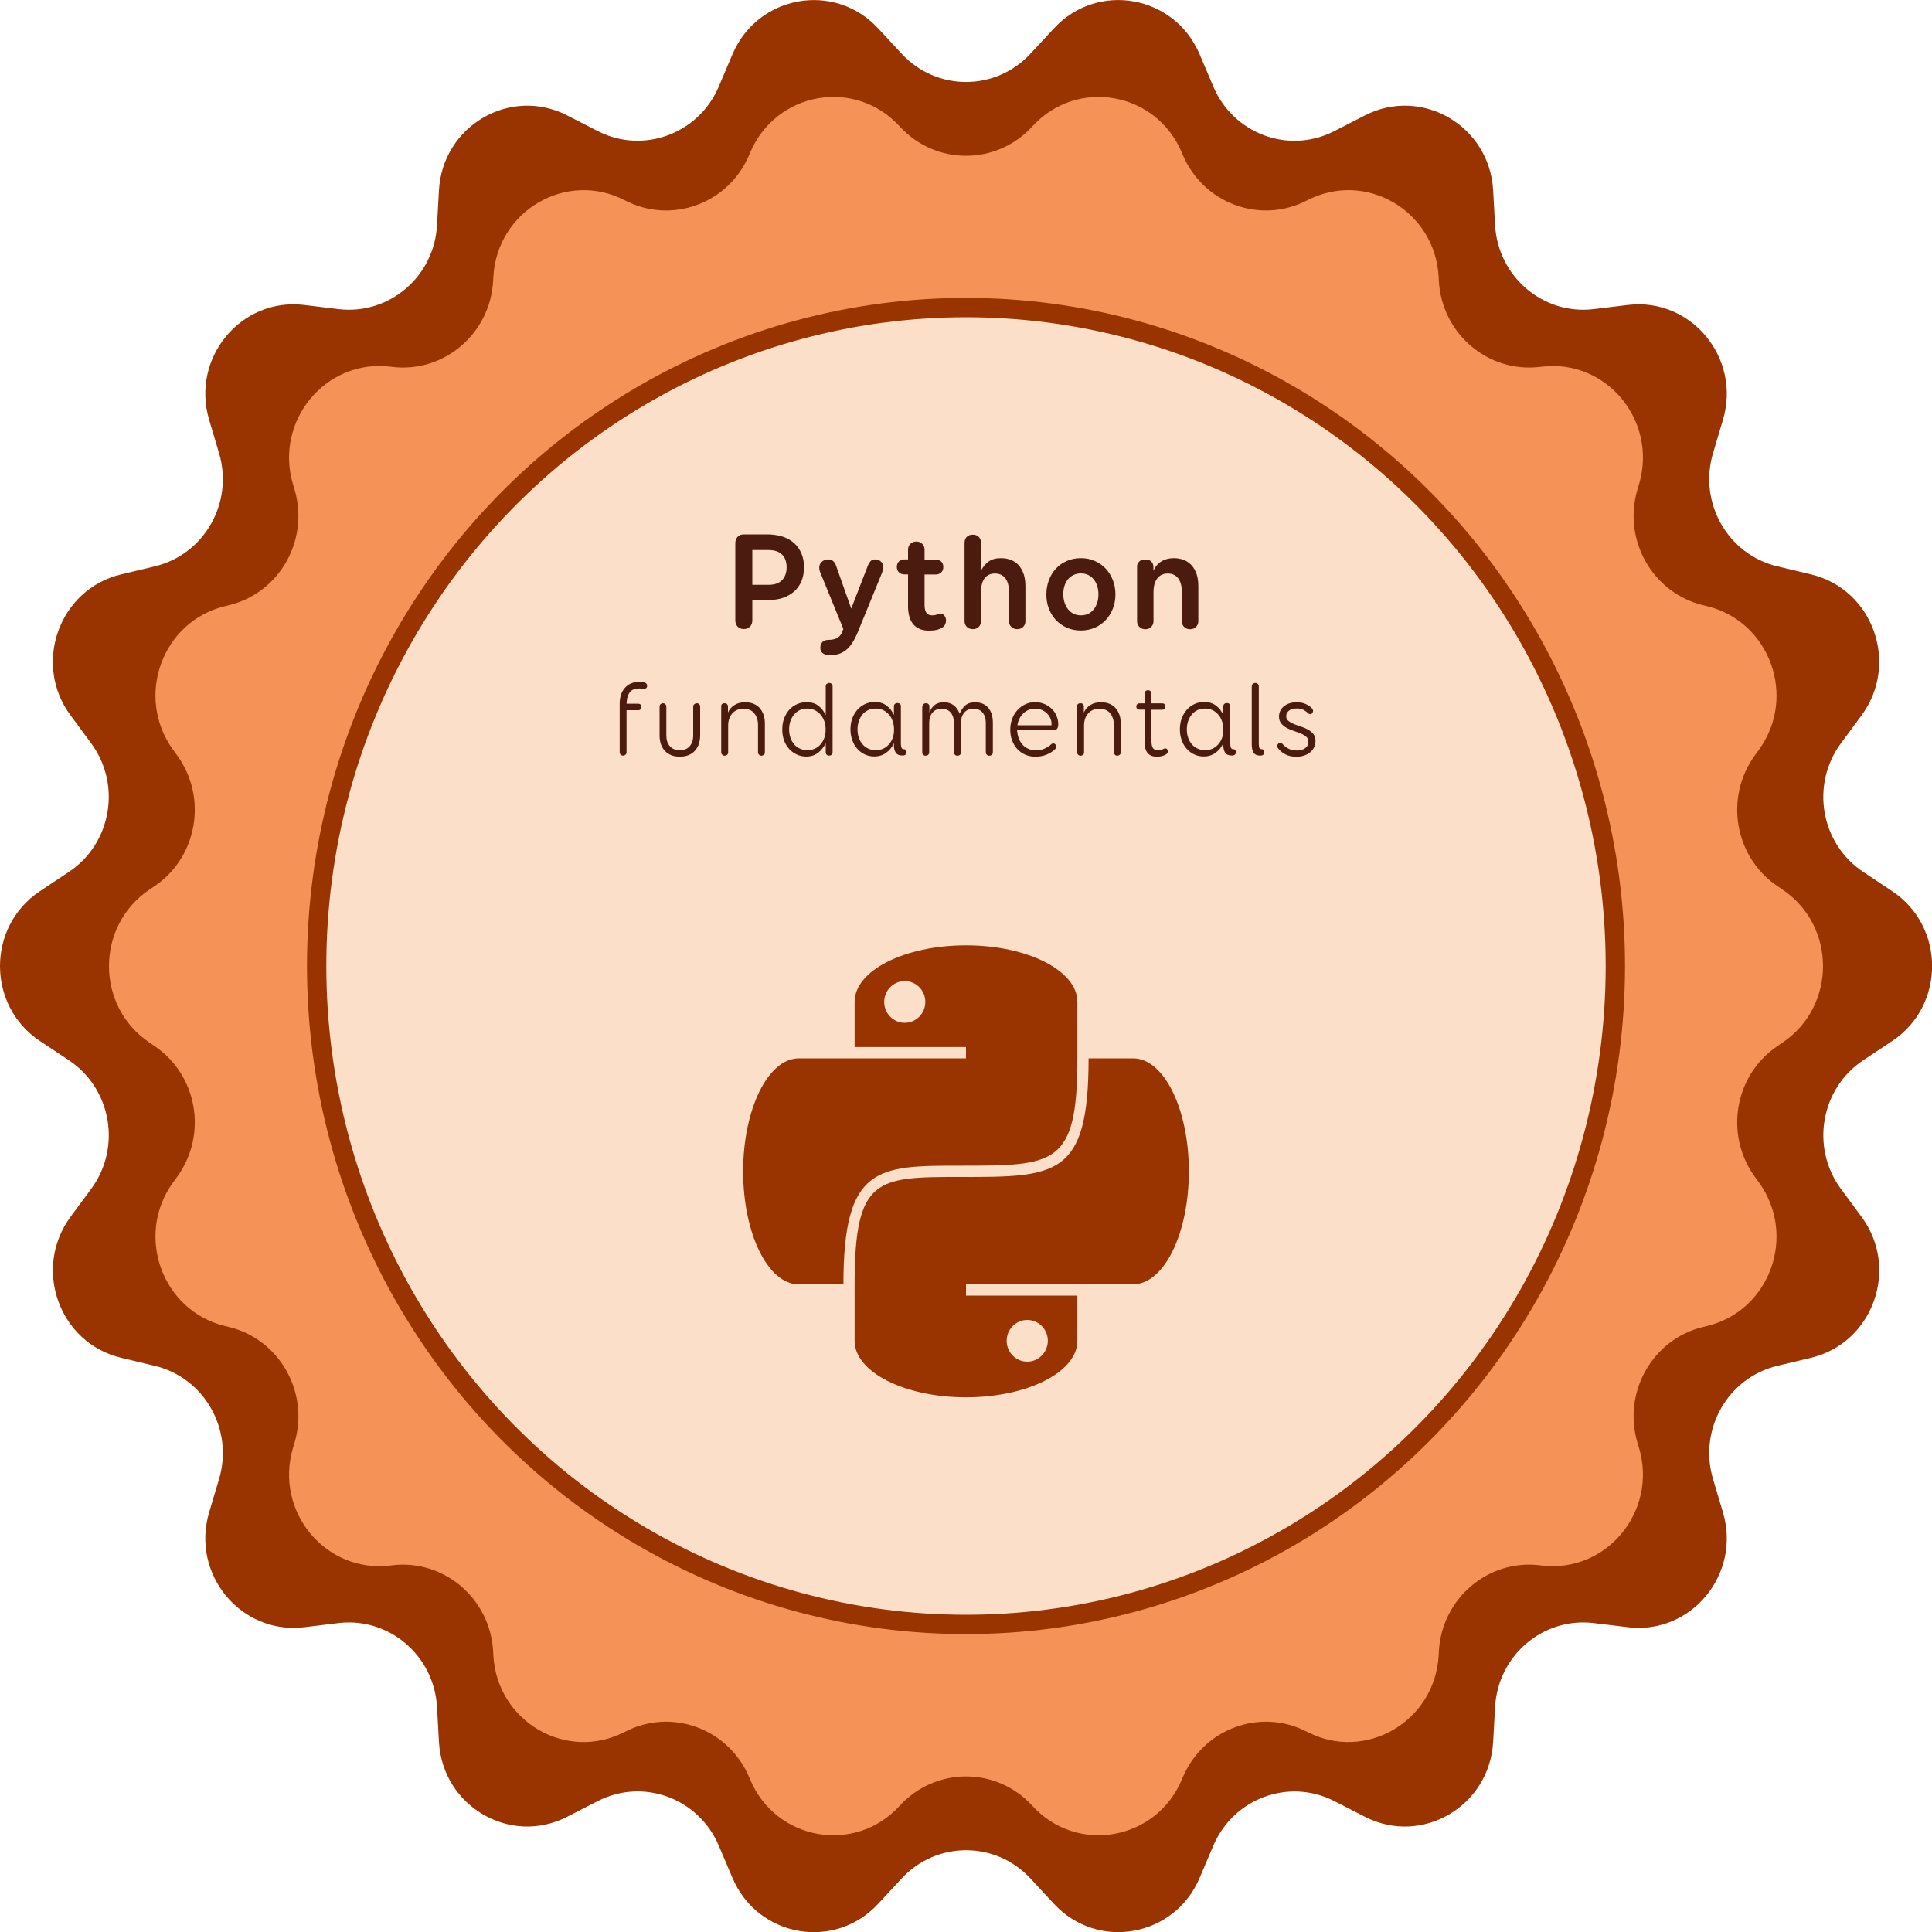 <?xml version="1.0" encoding="utf-8"?>
<!-- Generator: Adobe Illustrator 25.4.1, SVG Export Plug-In . SVG Version: 6.00 Build 0)  -->
<svg version="1.1" id="Capa_1" xmlns="http://www.w3.org/2000/svg" xmlns:xlink="http://www.w3.org/1999/xlink" x="0px" y="0px"
	 viewBox="0 0 200 200" style="enable-background:new 0 0 200 200;" xml:space="preserve">
<style type="text/css">
	.st0{fill:#993300;}
	.st1{fill:#F49257;}
	.st2{fill:#FCDFC9;}
	.st3{fill:#4C1B0F;}
	.st4{fill:#FCDFC9;stroke:#993300;stroke-width:2;stroke-miterlimit:10;}
	.st5{clip-path:url(#SVGID_00000093876871400516279940000012118360543253262757_);}
</style>
<g>
	<path class="st0" d="M106.67,5.56l2.44-2.63c4.51-4.87,12.48-3.45,15.08,2.7l1.41,3.32c2.08,4.92,7.82,7.04,12.53,4.62l3.18-1.63
		c5.89-3.01,12.89,1.09,13.26,7.76l0.2,3.61c0.3,5.34,4.98,9.32,10.21,8.69l3.54-0.43c6.55-0.79,11.74,5.49,9.84,11.89l-1.03,3.46
		c-1.52,5.12,1.53,10.49,6.67,11.71l3.47,0.83c6.42,1.53,9.18,9.23,5.24,14.59l-2.14,2.9c-3.16,4.29-2.1,10.38,2.32,13.32l2.98,1.98
		c5.52,3.66,5.52,11.86,0,15.52l-2.98,1.98c-4.41,2.93-5.48,9.03-2.32,13.32l2.14,2.9c3.95,5.35,1.18,13.06-5.24,14.59l-3.47,0.83
		c-5.14,1.22-8.19,6.59-6.67,11.71l1.03,3.46c1.9,6.4-3.29,12.68-9.84,11.89l-3.54-0.43c-5.24-0.63-9.92,3.35-10.21,8.69l-0.2,3.61
		c-0.37,6.67-7.37,10.77-13.26,7.76l-3.18-1.63c-4.71-2.41-10.45-0.29-12.53,4.62l-1.41,3.32c-2.6,6.14-10.56,7.57-15.08,2.7
		l-2.44-2.63c-3.61-3.9-9.72-3.9-13.33,0l-2.44,2.63c-4.51,4.87-12.48,3.45-15.08-2.7l-1.41-3.32c-2.08-4.92-7.82-7.04-12.53-4.62
		l-3.18,1.63c-5.89,3.01-12.89-1.09-13.26-7.76l-0.2-3.61c-0.3-5.34-4.98-9.32-10.21-8.69l-3.54,0.43
		c-6.55,0.79-11.74-5.49-9.84-11.89l1.03-3.46c1.52-5.12-1.53-10.49-6.67-11.71l-3.47-0.83c-6.42-1.53-9.18-9.23-5.24-14.59
		l2.14-2.9c3.16-4.29,2.1-10.38-2.32-13.32l-2.98-1.98c-5.52-3.66-5.52-11.86,0-15.52l2.98-1.98c4.41-2.93,5.48-9.03,2.32-13.32
		l-2.14-2.9c-3.95-5.35-1.18-13.06,5.24-14.59l3.47-0.83c5.14-1.22,8.19-6.59,6.67-11.71l-1.03-3.46c-1.9-6.4,3.29-12.68,9.84-11.89
		L35.03,32c5.24,0.63,9.92-3.35,10.21-8.69l0.2-3.61c0.37-6.67,7.37-10.77,13.26-7.76l3.18,1.63c4.71,2.41,10.45,0.29,12.53-4.62
		l1.41-3.32c2.6-6.14,10.56-7.57,15.08-2.7l2.44,2.63C96.95,9.46,103.05,9.46,106.67,5.56z"/>
	<path class="st1" d="M106.87,13.08L106.87,13.08c4.62-5.06,12.85-3.6,15.49,2.76l0.06,0.14c2.12,5.09,8.05,7.28,12.89,4.76l0.01,0
		c6.03-3.14,13.24,1.06,13.61,7.93l0.02,0.4c0.3,5.48,5.1,9.56,10.47,8.91l0.17-0.02c6.69-0.82,12.01,5.58,10.09,12.14l-0.18,0.6
		c-1.53,5.22,1.58,10.68,6.8,11.95l0.41,0.1c6.52,1.58,9.34,9.4,5.37,14.87l-0.42,0.58c-3.17,4.37-2.1,10.54,2.35,13.54l0.53,0.36
		c5.57,3.76,5.57,12.06,0,15.82l-0.53,0.36c-4.45,3-5.52,9.17-2.35,13.54l0.42,0.58c3.97,5.48,1.15,13.3-5.37,14.87l-0.41,0.1
		c-5.22,1.26-8.33,6.72-6.8,11.95l0.18,0.6c1.92,6.55-3.41,12.96-10.09,12.14l-0.17-0.02c-5.37-0.66-10.17,3.43-10.47,8.91
		l-0.02,0.4c-0.37,6.86-7.59,11.07-13.61,7.93l-0.01,0c-4.84-2.52-10.77-0.33-12.89,4.76l-0.06,0.14
		c-2.65,6.36-10.87,7.82-15.49,2.76l0,0c-3.7-4.06-10.03-4.06-13.74,0l0,0c-4.62,5.06-12.85,3.6-15.49-2.76l-0.06-0.14
		c-2.12-5.09-8.05-7.28-12.89-4.76l-0.01,0c-6.03,3.14-13.24-1.06-13.61-7.93l-0.02-0.4c-0.3-5.48-5.1-9.56-10.47-8.91l-0.17,0.02
		c-6.69,0.82-12.01-5.58-10.09-12.14l0.18-0.6c1.53-5.22-1.58-10.68-6.8-11.95l-0.41-0.1c-6.52-1.58-9.34-9.4-5.37-14.87l0.42-0.58
		c3.17-4.37,2.1-10.54-2.35-13.54l-0.53-0.36c-5.57-3.76-5.57-12.06,0-15.82l0.53-0.36c4.45-3,5.52-9.17,2.35-13.54l-0.42-0.58
		c-3.97-5.48-1.15-13.3,5.37-14.87l0.41-0.1c5.22-1.26,8.33-6.72,6.8-11.95l-0.18-0.6c-1.92-6.55,3.41-12.96,10.09-12.14l0.17,0.02
		c5.37,0.66,10.17-3.43,10.47-8.91l0.02-0.4c0.37-6.86,7.59-11.07,13.61-7.93l0.01,0c4.84,2.52,10.77,0.33,12.89-4.76l0.06-0.14
		c2.65-6.36,10.87-7.82,15.49-2.76l0,0C96.84,17.14,103.16,17.14,106.87,13.08z"/>
	<ellipse class="st4" cx="100" cy="100" rx="67.22" ry="68.16"/>
	<g>
		<g>
			<path class="st0" d="M99.42,120.67c9.79,0,12.11,0,12.11-11.11v-5.85c0-3.23-5.16-5.85-11.53-5.85c-6.37,0-11.53,2.62-11.53,5.85
				v4.68H100v1.17H88.47l0,0H82.7c-3.19,0-5.77,5.24-5.77,11.7c0,6.46,2.58,11.7,5.77,11.7h4.61
				C87.31,120.67,90.86,120.67,99.42,120.67z M93.66,105.88c-1.18,0-2.13-0.97-2.13-2.16s0.96-2.16,2.13-2.16
				c1.18,0,2.13,0.97,2.13,2.16S94.83,105.88,93.66,105.88z"/>
			<path class="st0" d="M117.3,109.56h-4.61c0,12.28-3.34,12.28-13.26,12.28c-8.64,0-10.96,0-10.96,11.11v5.85
				c0,3.23,5.16,5.85,11.53,5.85c6.37,0,11.53-2.62,11.53-5.85v-4.68H100v-1.17h11.53l0,0h5.77c3.19,0,5.77-5.24,5.77-11.7
				C123.07,114.8,120.49,109.56,117.3,109.56z M106.34,136.64c1.18,0,2.13,0.97,2.13,2.16s-0.96,2.16-2.13,2.16
				c-1.18,0-2.13-0.97-2.13-2.16S105.17,136.64,106.34,136.64z"/>
		</g>
		<g>
			<path class="st3" d="M81.13,55.59c0.44,0.16,0.82,0.39,1.13,0.68c0.31,0.29,0.55,0.65,0.72,1.06c0.17,0.42,0.25,0.88,0.25,1.4
				c0,0.53-0.09,1-0.26,1.42c-0.17,0.42-0.42,0.77-0.74,1.06s-0.71,0.51-1.15,0.67c-0.45,0.16-0.95,0.23-1.51,0.23h-1.69v2.11
				c0,0.27-0.08,0.48-0.24,0.65c-0.16,0.17-0.37,0.25-0.64,0.25c-0.26,0-0.47-0.08-0.64-0.25c-0.16-0.17-0.24-0.38-0.24-0.65v-8
				c0-0.27,0.08-0.48,0.24-0.65c0.16-0.17,0.37-0.25,0.64-0.25h2.63C80.18,55.35,80.68,55.43,81.13,55.59z M80.96,60.05
				c0.31-0.33,0.47-0.76,0.47-1.31c0-0.59-0.16-1.03-0.48-1.34c-0.32-0.31-0.79-0.46-1.41-0.46h-1.66v3.6h1.69
				C80.18,60.54,80.65,60.38,80.96,60.05z"/>
			<path class="st3" d="M84.91,59.25c-0.04-0.09-0.06-0.17-0.08-0.26c-0.01-0.08-0.02-0.16-0.02-0.23c0-0.25,0.09-0.46,0.28-0.62
				c0.19-0.16,0.41-0.23,0.66-0.23c0.19,0,0.34,0.05,0.47,0.15c0.13,0.1,0.22,0.23,0.29,0.39l1.61,4.55l1.75-4.52
				c0.07-0.15,0.15-0.28,0.26-0.4c0.11-0.11,0.26-0.17,0.47-0.17c0.23,0,0.43,0.07,0.59,0.22c0.16,0.15,0.24,0.34,0.24,0.59
				c0,0.1-0.01,0.21-0.04,0.31c-0.03,0.1-0.06,0.19-0.08,0.26l-2.5,6.12c-0.19,0.45-0.38,0.84-0.59,1.15
				c-0.2,0.31-0.42,0.56-0.65,0.74c-0.23,0.18-0.48,0.32-0.75,0.4c-0.27,0.08-0.56,0.12-0.87,0.12c-0.35,0-0.62-0.07-0.78-0.2
				c-0.17-0.13-0.25-0.32-0.25-0.57c0-0.24,0.07-0.43,0.21-0.58c0.14-0.15,0.35-0.23,0.62-0.23c0.42,0,0.74-0.08,0.97-0.23
				s0.39-0.38,0.5-0.68l0.08-0.23L84.91,59.25z"/>
			<path class="st3" d="M96.47,63.7c0.23,0,0.41-0.03,0.52-0.09c0.11-0.06,0.22-0.09,0.34-0.09c0.2,0,0.34,0.08,0.45,0.23
				c0.1,0.15,0.15,0.3,0.15,0.44c0,0.35-0.12,0.6-0.35,0.75c-0.2,0.13-0.41,0.22-0.64,0.27c-0.23,0.05-0.49,0.07-0.79,0.07
				c-0.41,0-0.75-0.07-1.03-0.21s-0.49-0.32-0.66-0.55c-0.16-0.23-0.28-0.49-0.35-0.79c-0.07-0.3-0.11-0.6-0.11-0.91v-3.36h-0.39
				c-0.22,0-0.41-0.07-0.55-0.21c-0.14-0.14-0.22-0.32-0.22-0.56s0.07-0.42,0.22-0.57c0.15-0.14,0.33-0.21,0.55-0.21h0.39V56.9
				c0-0.24,0.08-0.43,0.24-0.6c0.16-0.16,0.37-0.24,0.62-0.24c0.24,0,0.45,0.08,0.61,0.24c0.16,0.16,0.24,0.36,0.24,0.6v1.02h1.17
				c0.21,0,0.4,0.07,0.55,0.21c0.15,0.14,0.22,0.33,0.22,0.57s-0.07,0.42-0.22,0.56c-0.15,0.14-0.33,0.21-0.55,0.21h-1.17v3.23
				C95.73,63.37,95.98,63.7,96.47,63.7z"/>
			<path class="st3" d="M102.34,58.13c0.34-0.24,0.76-0.35,1.26-0.35c0.82,0,1.45,0.26,1.89,0.78c0.44,0.52,0.66,1.22,0.66,2.11
				v3.63c0,0.25-0.08,0.45-0.24,0.6c-0.16,0.16-0.37,0.23-0.61,0.23s-0.45-0.08-0.61-0.23c-0.16-0.16-0.24-0.36-0.24-0.6v-3.02
				c0-0.62-0.13-1.1-0.38-1.42c-0.26-0.33-0.62-0.49-1.08-0.49s-0.82,0.17-1.07,0.5c-0.25,0.34-0.37,0.82-0.37,1.45v2.98
				c0,0.25-0.08,0.45-0.24,0.6c-0.16,0.16-0.37,0.23-0.61,0.23c-0.24,0-0.45-0.08-0.61-0.23c-0.16-0.16-0.24-0.36-0.24-0.6V56.2
				c0-0.25,0.07-0.45,0.22-0.61c0.15-0.16,0.36-0.24,0.63-0.24c0.27,0,0.48,0.08,0.63,0.24c0.15,0.16,0.22,0.36,0.22,0.61v2.89
				C101.74,58.69,102.01,58.37,102.34,58.13z"/>
			<path class="st3" d="M113.33,58.07c0.44,0.19,0.82,0.46,1.13,0.79c0.32,0.34,0.56,0.73,0.74,1.19c0.18,0.46,0.27,0.95,0.27,1.48
				c0,0.53-0.09,1.02-0.27,1.48c-0.18,0.45-0.42,0.85-0.74,1.18c-0.32,0.34-0.69,0.6-1.13,0.79s-0.92,0.29-1.44,0.29
				c-0.53,0-1.02-0.1-1.45-0.29s-0.81-0.46-1.13-0.79c-0.31-0.34-0.56-0.73-0.73-1.18c-0.18-0.45-0.26-0.95-0.26-1.48
				c0-0.53,0.09-1.02,0.26-1.48c0.18-0.46,0.42-0.86,0.73-1.19c0.31-0.34,0.69-0.6,1.13-0.79c0.44-0.19,0.92-0.29,1.45-0.29
				C112.41,57.78,112.89,57.87,113.33,58.07z M111.11,59.53c-0.22,0.11-0.41,0.26-0.57,0.45c-0.15,0.19-0.27,0.42-0.35,0.68
				c-0.08,0.26-0.12,0.54-0.12,0.84c0,0.29,0.04,0.57,0.12,0.84c0.08,0.27,0.2,0.5,0.35,0.7c0.15,0.2,0.34,0.36,0.57,0.48
				c0.22,0.12,0.49,0.18,0.78,0.18c0.3,0,0.56-0.06,0.78-0.17c0.22-0.11,0.41-0.27,0.57-0.47c0.15-0.2,0.27-0.43,0.35-0.69
				c0.08-0.26,0.12-0.54,0.12-0.83c0-0.3-0.04-0.59-0.12-0.85c-0.08-0.27-0.2-0.5-0.35-0.69c-0.15-0.2-0.34-0.35-0.57-0.47
				c-0.22-0.11-0.48-0.17-0.78-0.17C111.59,59.36,111.33,59.42,111.11,59.53z"/>
			<path class="st3" d="M117.9,58.16c0.14-0.16,0.36-0.24,0.66-0.24c0.3,0,0.51,0.08,0.64,0.23c0.13,0.15,0.2,0.32,0.2,0.51v0.44
				c0.18-0.43,0.45-0.75,0.82-0.98c0.37-0.23,0.8-0.34,1.27-0.34c0.81,0,1.44,0.26,1.89,0.77c0.45,0.52,0.67,1.22,0.67,2.12v3.63
				c0,0.24-0.08,0.44-0.24,0.6c-0.16,0.16-0.37,0.24-0.62,0.24c-0.24,0-0.44-0.08-0.61-0.24c-0.16-0.16-0.24-0.36-0.24-0.6v-3.02
				c0-0.62-0.13-1.1-0.38-1.42c-0.26-0.33-0.61-0.49-1.07-0.49c-0.47,0-0.83,0.17-1.09,0.5c-0.26,0.34-0.39,0.82-0.39,1.45v2.98
				c0,0.24-0.08,0.44-0.24,0.6c-0.16,0.16-0.36,0.24-0.61,0.24c-0.23,0-0.43-0.08-0.6-0.23c-0.17-0.16-0.25-0.36-0.25-0.6v-5.63
				C117.69,58.49,117.76,58.32,117.9,58.16z"/>
			<path class="st3" d="M64.68,71.22c0.36-0.42,0.86-0.63,1.49-0.63c0.14,0,0.25,0.01,0.34,0.02c0.09,0.01,0.16,0.02,0.2,0.04
				c0.1,0.03,0.17,0.07,0.22,0.14s0.06,0.12,0.06,0.19c0,0.12-0.03,0.2-0.09,0.25c-0.06,0.05-0.13,0.08-0.22,0.08
				c-0.08,0-0.15-0.01-0.22-0.02c-0.07-0.01-0.16-0.02-0.27-0.02c-0.47,0-0.8,0.13-1,0.4c-0.2,0.27-0.31,0.66-0.33,1.18h1.21
				c0.1,0,0.18,0.03,0.24,0.09c0.06,0.06,0.09,0.14,0.09,0.24c0,0.1-0.03,0.18-0.09,0.25c-0.06,0.06-0.14,0.09-0.24,0.09h-1.21v4.35
				c0,0.1-0.03,0.19-0.1,0.25c-0.07,0.06-0.15,0.1-0.25,0.1c-0.11,0-0.2-0.03-0.26-0.1c-0.07-0.07-0.1-0.15-0.1-0.25v-4.9
				C64.13,72.22,64.31,71.63,64.68,71.22z"/>
			<path class="st3" d="M71.87,72.9c0.07-0.06,0.16-0.1,0.26-0.1c0.1,0,0.18,0.03,0.25,0.1c0.07,0.07,0.1,0.15,0.1,0.25v3
				c0,0.31-0.05,0.6-0.14,0.87s-0.23,0.5-0.4,0.69c-0.18,0.2-0.39,0.35-0.66,0.46c-0.26,0.11-0.56,0.16-0.91,0.16
				c-0.34,0-0.64-0.05-0.9-0.16c-0.26-0.11-0.48-0.26-0.66-0.46c-0.18-0.2-0.31-0.43-0.4-0.69c-0.09-0.27-0.13-0.55-0.13-0.87v-3
				c0-0.1,0.03-0.19,0.1-0.25c0.07-0.06,0.15-0.1,0.25-0.1c0.1,0,0.18,0.03,0.25,0.1c0.07,0.07,0.1,0.15,0.1,0.25v3.02
				c0,0.44,0.12,0.79,0.36,1.07c0.24,0.28,0.58,0.42,1.03,0.42c0.45,0,0.8-0.14,1.03-0.42c0.24-0.28,0.36-0.64,0.36-1.07v-3.02
				C71.77,73.05,71.8,72.97,71.87,72.9z"/>
			<path class="st3" d="M74.73,72.9c0.06-0.06,0.15-0.1,0.27-0.1c0.12,0,0.21,0.03,0.27,0.1c0.06,0.07,0.09,0.14,0.09,0.22v0.64
				c0.14-0.32,0.36-0.58,0.67-0.77c0.3-0.2,0.66-0.29,1.09-0.29c0.34,0,0.64,0.05,0.9,0.16c0.26,0.11,0.47,0.26,0.64,0.46
				c0.17,0.2,0.3,0.43,0.39,0.7c0.09,0.27,0.13,0.56,0.13,0.88v2.98c0,0.1-0.03,0.19-0.1,0.25c-0.07,0.06-0.16,0.1-0.26,0.1
				c-0.1,0-0.18-0.03-0.25-0.1c-0.06-0.07-0.1-0.15-0.1-0.25v-2.82c0-0.49-0.13-0.9-0.39-1.22c-0.26-0.32-0.63-0.47-1.11-0.47
				c-0.26,0-0.49,0.04-0.68,0.13c-0.2,0.09-0.36,0.21-0.49,0.36c-0.13,0.15-0.24,0.33-0.31,0.54c-0.07,0.21-0.11,0.43-0.11,0.67
				v2.81c0,0.1-0.03,0.19-0.1,0.25c-0.07,0.06-0.15,0.1-0.25,0.1c-0.1,0-0.19-0.03-0.26-0.1c-0.07-0.07-0.11-0.15-0.11-0.25v-4.75
				C74.64,73.04,74.67,72.97,74.73,72.9z"/>
			<path class="st3" d="M85.58,70.8c0.07-0.06,0.16-0.1,0.26-0.1c0.1,0,0.18,0.03,0.25,0.1c0.07,0.07,0.1,0.15,0.1,0.25v6.81
				c0,0.12-0.03,0.21-0.1,0.27c-0.07,0.06-0.16,0.09-0.26,0.09c-0.11,0-0.2-0.03-0.26-0.1c-0.06-0.07-0.09-0.15-0.09-0.25v-0.93
				c-0.21,0.41-0.48,0.75-0.81,1c-0.33,0.25-0.74,0.38-1.21,0.38c-0.34,0-0.67-0.07-0.97-0.21c-0.3-0.14-0.57-0.33-0.79-0.57
				c-0.22-0.24-0.4-0.54-0.53-0.88c-0.13-0.35-0.19-0.72-0.19-1.14c0-0.41,0.06-0.8,0.19-1.14c0.13-0.35,0.31-0.65,0.53-0.9
				c0.23-0.25,0.49-0.45,0.8-0.58c0.31-0.14,0.64-0.21,0.99-0.21c0.5,0,0.91,0.12,1.23,0.37c0.32,0.25,0.57,0.57,0.76,0.97v-2.99
				C85.47,70.95,85.5,70.86,85.58,70.8z M84.33,77.51c0.23-0.1,0.43-0.25,0.6-0.44c0.17-0.19,0.31-0.41,0.4-0.68
				c0.1-0.26,0.14-0.55,0.14-0.87c0-0.31-0.05-0.6-0.14-0.87c-0.1-0.27-0.23-0.49-0.4-0.69c-0.17-0.19-0.37-0.34-0.6-0.45
				c-0.23-0.11-0.48-0.16-0.75-0.16c-0.29,0-0.56,0.05-0.79,0.16c-0.23,0.11-0.43,0.26-0.59,0.46c-0.16,0.2-0.29,0.43-0.38,0.69
				c-0.09,0.27-0.13,0.55-0.13,0.86c0,0.31,0.05,0.6,0.14,0.86c0.09,0.26,0.22,0.49,0.39,0.68c0.16,0.19,0.36,0.34,0.6,0.44
				c0.23,0.11,0.49,0.16,0.77,0.16C83.85,77.66,84.1,77.61,84.33,77.51z"/>
			<path class="st3" d="M93.32,77.39c0.04,0.12,0.13,0.17,0.27,0.17c0.16,0,0.25,0.1,0.25,0.3c0,0.23-0.14,0.35-0.42,0.35
				c-0.32,0-0.55-0.09-0.67-0.27c-0.13-0.18-0.2-0.41-0.21-0.69v-0.32c-0.19,0.41-0.46,0.75-0.81,1c-0.34,0.25-0.75,0.38-1.22,0.38
				c-0.35,0-0.68-0.07-0.98-0.21c-0.3-0.14-0.56-0.33-0.78-0.58c-0.22-0.25-0.4-0.54-0.52-0.89c-0.13-0.35-0.19-0.72-0.19-1.13
				c0-0.41,0.06-0.79,0.19-1.14c0.13-0.35,0.31-0.64,0.53-0.89c0.23-0.25,0.49-0.45,0.8-0.59c0.3-0.14,0.63-0.21,0.98-0.21
				c0.49,0,0.91,0.12,1.23,0.37c0.33,0.24,0.58,0.57,0.77,0.98v-0.92c0-0.09,0.03-0.17,0.1-0.23c0.07-0.06,0.15-0.09,0.26-0.09
				c0.11,0,0.2,0.03,0.26,0.09c0.07,0.06,0.1,0.13,0.1,0.23V77C93.27,77.15,93.28,77.28,93.32,77.39z M91.41,77.51
				c0.23-0.1,0.43-0.25,0.6-0.44c0.17-0.19,0.31-0.41,0.4-0.67c0.1-0.26,0.14-0.55,0.14-0.87c0-0.31-0.05-0.6-0.14-0.87
				c-0.09-0.27-0.22-0.5-0.39-0.69c-0.17-0.2-0.37-0.35-0.6-0.46c-0.23-0.11-0.49-0.16-0.76-0.16c-0.29,0-0.56,0.05-0.79,0.16
				c-0.23,0.11-0.43,0.26-0.59,0.46c-0.16,0.2-0.29,0.43-0.38,0.69c-0.09,0.27-0.13,0.55-0.13,0.87c0,0.31,0.05,0.59,0.14,0.85
				c0.09,0.26,0.22,0.49,0.39,0.68s0.36,0.34,0.6,0.44c0.23,0.11,0.49,0.16,0.77,0.16C90.93,77.66,91.18,77.61,91.41,77.51z"/>
			<path class="st3" d="M95.59,72.9c0.06-0.06,0.15-0.1,0.27-0.1c0.1,0,0.18,0.03,0.25,0.09c0.07,0.06,0.1,0.14,0.1,0.24v0.63
				c0.12-0.32,0.3-0.58,0.54-0.77c0.24-0.2,0.56-0.29,0.95-0.29c0.42,0,0.77,0.11,1.04,0.32c0.27,0.21,0.47,0.5,0.6,0.87
				c0.14-0.36,0.33-0.64,0.58-0.86c0.25-0.22,0.58-0.33,0.99-0.33c0.62,0,1.08,0.19,1.4,0.58c0.32,0.39,0.47,0.89,0.47,1.52v3.08
				c0,0.1-0.03,0.19-0.1,0.25c-0.07,0.06-0.15,0.1-0.26,0.1c-0.11,0-0.2-0.03-0.27-0.1c-0.06-0.07-0.1-0.15-0.1-0.25v-3.05
				c0-0.44-0.11-0.79-0.33-1.06c-0.22-0.27-0.54-0.4-0.95-0.4s-0.72,0.13-0.95,0.4c-0.23,0.27-0.34,0.62-0.34,1.06v3.05
				c0,0.1-0.03,0.19-0.1,0.25c-0.06,0.06-0.15,0.1-0.27,0.1c-0.11,0-0.19-0.03-0.26-0.1c-0.07-0.07-0.1-0.15-0.1-0.25v-3.05
				c0-0.44-0.11-0.79-0.33-1.06c-0.22-0.27-0.54-0.4-0.96-0.4c-0.39,0-0.71,0.13-0.93,0.4c-0.23,0.27-0.34,0.62-0.34,1.06v3.05
				c0,0.1-0.03,0.19-0.1,0.25c-0.06,0.06-0.15,0.1-0.26,0.1c-0.11,0-0.2-0.03-0.26-0.1c-0.07-0.07-0.1-0.15-0.1-0.25v-4.72
				C95.49,73.05,95.53,72.97,95.59,72.9z"/>
			<path class="st3" d="M105.45,76.41c0.09,0.25,0.22,0.47,0.39,0.66c0.16,0.19,0.36,0.33,0.6,0.44c0.23,0.11,0.5,0.16,0.79,0.16
				c0.37,0,0.68-0.06,0.94-0.19c0.26-0.13,0.48-0.27,0.66-0.44c0.07-0.06,0.14-0.09,0.19-0.09c0.09,0,0.17,0.04,0.23,0.11
				c0.06,0.07,0.09,0.15,0.09,0.23c0,0.06-0.01,0.11-0.04,0.16c-0.03,0.05-0.06,0.09-0.1,0.13c-0.21,0.2-0.49,0.38-0.84,0.53
				c-0.35,0.15-0.75,0.22-1.18,0.22c-0.39,0-0.74-0.07-1.06-0.21c-0.32-0.14-0.59-0.34-0.82-0.59c-0.23-0.25-0.4-0.55-0.53-0.88
				c-0.13-0.34-0.19-0.71-0.19-1.11c0-0.41,0.07-0.78,0.2-1.13s0.31-0.65,0.54-0.9c0.23-0.25,0.5-0.45,0.81-0.6
				c0.31-0.15,0.65-0.22,1.02-0.22c0.35,0,0.67,0.06,0.97,0.19c0.29,0.12,0.55,0.29,0.76,0.5c0.21,0.21,0.38,0.45,0.49,0.73
				c0.12,0.28,0.18,0.56,0.18,0.86c0,0.17-0.03,0.32-0.09,0.43c-0.06,0.11-0.18,0.17-0.37,0.17h-3.81
				C105.31,75.88,105.36,76.16,105.45,76.41z M106.52,73.47c-0.2,0.08-0.39,0.19-0.55,0.34c-0.16,0.15-0.3,0.33-0.42,0.55
				c-0.12,0.21-0.19,0.46-0.23,0.72h3.53c0.02-0.21-0.01-0.42-0.08-0.63c-0.08-0.21-0.19-0.39-0.34-0.55
				c-0.15-0.16-0.33-0.29-0.55-0.39c-0.21-0.1-0.45-0.15-0.72-0.15C106.94,73.36,106.73,73.4,106.52,73.47z"/>
			<path class="st3" d="M111.57,72.9c0.06-0.06,0.15-0.1,0.27-0.1c0.12,0,0.21,0.03,0.27,0.1c0.06,0.07,0.09,0.14,0.09,0.22v0.64
				c0.14-0.32,0.36-0.58,0.67-0.77c0.3-0.2,0.66-0.29,1.09-0.29c0.34,0,0.64,0.05,0.9,0.16c0.25,0.11,0.47,0.26,0.64,0.46
				c0.17,0.2,0.3,0.43,0.39,0.7c0.09,0.27,0.13,0.56,0.13,0.88v2.98c0,0.1-0.03,0.19-0.1,0.25c-0.07,0.06-0.16,0.1-0.26,0.1
				c-0.1,0-0.18-0.03-0.25-0.1c-0.06-0.07-0.1-0.15-0.1-0.25v-2.82c0-0.49-0.13-0.9-0.39-1.22c-0.26-0.32-0.63-0.47-1.11-0.47
				c-0.26,0-0.49,0.04-0.68,0.13c-0.2,0.09-0.36,0.21-0.49,0.36c-0.13,0.15-0.24,0.33-0.31,0.54c-0.07,0.21-0.11,0.43-0.11,0.67
				v2.81c0,0.1-0.03,0.19-0.1,0.25c-0.07,0.06-0.15,0.1-0.25,0.1c-0.1,0-0.19-0.03-0.26-0.1c-0.07-0.07-0.11-0.15-0.11-0.25v-4.75
				C111.48,73.04,111.51,72.97,111.57,72.9z"/>
			<path class="st3" d="M119.36,77.45c0.11,0.15,0.28,0.22,0.51,0.22c0.22,0,0.39-0.04,0.49-0.1c0.11-0.07,0.2-0.1,0.27-0.1
				c0.08,0,0.14,0.03,0.19,0.09c0.05,0.06,0.07,0.13,0.07,0.21c0,0.13-0.05,0.23-0.14,0.29c-0.12,0.09-0.27,0.16-0.45,0.21
				c-0.18,0.04-0.36,0.06-0.55,0.06c-0.24,0-0.43-0.04-0.6-0.11c-0.16-0.08-0.29-0.18-0.39-0.32c-0.1-0.14-0.17-0.3-0.22-0.49
				c-0.04-0.19-0.06-0.39-0.06-0.6v-3.35h-0.52c-0.1,0-0.18-0.03-0.24-0.09c-0.06-0.06-0.09-0.14-0.09-0.24
				c0-0.09,0.03-0.17,0.09-0.23c0.06-0.06,0.14-0.09,0.24-0.09h0.52v-1.01c0-0.1,0.03-0.19,0.1-0.25c0.06-0.06,0.15-0.1,0.26-0.1
				c0.11,0,0.19,0.03,0.26,0.1c0.07,0.06,0.1,0.15,0.1,0.25v1.01h1.11c0.1,0,0.18,0.03,0.24,0.09c0.06,0.06,0.09,0.14,0.09,0.24
				c0,0.1-0.03,0.18-0.09,0.24c-0.06,0.06-0.14,0.09-0.24,0.09h-1.11v3.25C119.2,77.05,119.25,77.3,119.36,77.45z"/>
			<path class="st3" d="M127.42,77.39c0.04,0.12,0.13,0.17,0.27,0.17c0.16,0,0.25,0.1,0.25,0.3c0,0.23-0.14,0.35-0.42,0.35
				c-0.32,0-0.55-0.09-0.67-0.27c-0.13-0.18-0.2-0.41-0.21-0.69v-0.32c-0.19,0.41-0.46,0.75-0.81,1c-0.34,0.25-0.75,0.38-1.22,0.38
				c-0.35,0-0.68-0.07-0.98-0.21c-0.3-0.14-0.56-0.33-0.78-0.58c-0.22-0.25-0.4-0.54-0.52-0.89c-0.13-0.35-0.19-0.72-0.19-1.13
				c0-0.41,0.06-0.79,0.19-1.14c0.13-0.35,0.31-0.64,0.53-0.89c0.23-0.25,0.49-0.45,0.8-0.59c0.3-0.14,0.63-0.21,0.98-0.21
				c0.49,0,0.91,0.12,1.23,0.37c0.33,0.24,0.58,0.57,0.77,0.98v-0.92c0-0.09,0.03-0.17,0.1-0.23c0.06-0.06,0.15-0.09,0.26-0.09
				c0.11,0,0.2,0.03,0.26,0.09c0.07,0.06,0.1,0.13,0.1,0.23V77C127.36,77.15,127.38,77.28,127.42,77.39z M125.5,77.51
				c0.23-0.1,0.43-0.25,0.6-0.44c0.17-0.19,0.31-0.41,0.4-0.67c0.1-0.26,0.14-0.55,0.14-0.87c0-0.31-0.05-0.6-0.14-0.87
				c-0.09-0.27-0.22-0.5-0.39-0.69c-0.17-0.2-0.37-0.35-0.6-0.46c-0.23-0.11-0.49-0.16-0.76-0.16c-0.29,0-0.56,0.05-0.79,0.16
				c-0.23,0.11-0.43,0.26-0.59,0.46c-0.16,0.2-0.29,0.43-0.38,0.69c-0.09,0.27-0.13,0.55-0.13,0.87c0,0.31,0.05,0.59,0.14,0.85
				c0.09,0.26,0.22,0.49,0.39,0.68s0.36,0.34,0.6,0.44c0.23,0.11,0.49,0.16,0.77,0.16C125.02,77.66,125.27,77.61,125.5,77.51z"/>
			<path class="st3" d="M129.68,70.8c0.06-0.06,0.15-0.1,0.27-0.1c0.11,0,0.19,0.03,0.26,0.1c0.07,0.07,0.1,0.15,0.1,0.25v5.99
				c0,0.16,0.02,0.29,0.06,0.38c0.04,0.09,0.13,0.14,0.27,0.14c0.08,0,0.14,0.03,0.18,0.09s0.06,0.13,0.06,0.21
				c0,0.11-0.03,0.2-0.1,0.26c-0.07,0.06-0.17,0.1-0.32,0.1c-0.32,0-0.55-0.1-0.68-0.29c-0.13-0.2-0.2-0.48-0.2-0.85v-6.03
				C129.59,70.95,129.62,70.86,129.68,70.8z"/>
			<path class="st3" d="M132.54,73.57c0.09-0.18,0.22-0.34,0.39-0.47c0.16-0.13,0.36-0.23,0.58-0.3c0.22-0.07,0.47-0.1,0.73-0.1
				c0.37,0,0.68,0.06,0.95,0.19c0.27,0.13,0.47,0.27,0.62,0.44c0.08,0.09,0.12,0.18,0.12,0.27c0,0.07-0.03,0.15-0.08,0.22
				c-0.05,0.07-0.12,0.11-0.21,0.11c-0.04,0-0.08-0.01-0.12-0.03c-0.05-0.02-0.09-0.05-0.12-0.08c-0.1-0.1-0.24-0.21-0.43-0.32
				c-0.19-0.11-0.42-0.16-0.71-0.16c-0.14,0-0.28,0.01-0.41,0.04c-0.13,0.03-0.25,0.07-0.35,0.14c-0.1,0.06-0.18,0.14-0.25,0.25
				c-0.07,0.11-0.1,0.23-0.1,0.39c0,0.2,0.08,0.35,0.23,0.47c0.15,0.12,0.34,0.22,0.56,0.32c0.22,0.09,0.46,0.18,0.72,0.26
				c0.26,0.08,0.5,0.19,0.73,0.31c0.22,0.12,0.41,0.28,0.56,0.46c0.15,0.18,0.23,0.42,0.23,0.71c0,0.24-0.05,0.46-0.14,0.66
				c-0.09,0.2-0.23,0.37-0.4,0.52c-0.17,0.14-0.38,0.26-0.62,0.34c-0.24,0.08-0.52,0.13-0.82,0.13c-0.42,0-0.79-0.08-1.1-0.23
				c-0.31-0.15-0.57-0.36-0.77-0.62c-0.07-0.07-0.11-0.16-0.11-0.27c0-0.08,0.03-0.15,0.09-0.22c0.06-0.07,0.13-0.1,0.22-0.1
				c0.05,0,0.1,0.01,0.14,0.04c0.05,0.03,0.09,0.06,0.12,0.1c0.06,0.07,0.14,0.15,0.23,0.22c0.09,0.08,0.19,0.15,0.31,0.21
				c0.12,0.07,0.25,0.12,0.4,0.16c0.15,0.04,0.31,0.06,0.5,0.06c0.37,0,0.66-0.08,0.88-0.24c0.22-0.16,0.33-0.38,0.33-0.68
				c0-0.21-0.07-0.38-0.23-0.51c-0.15-0.13-0.34-0.24-0.56-0.33c-0.22-0.09-0.47-0.18-0.73-0.27c-0.26-0.08-0.51-0.19-0.73-0.31
				c-0.22-0.12-0.41-0.28-0.56-0.46c-0.15-0.19-0.23-0.43-0.23-0.72C132.4,73.95,132.45,73.75,132.54,73.57z"/>
		</g>
	</g>
</g>
</svg>
